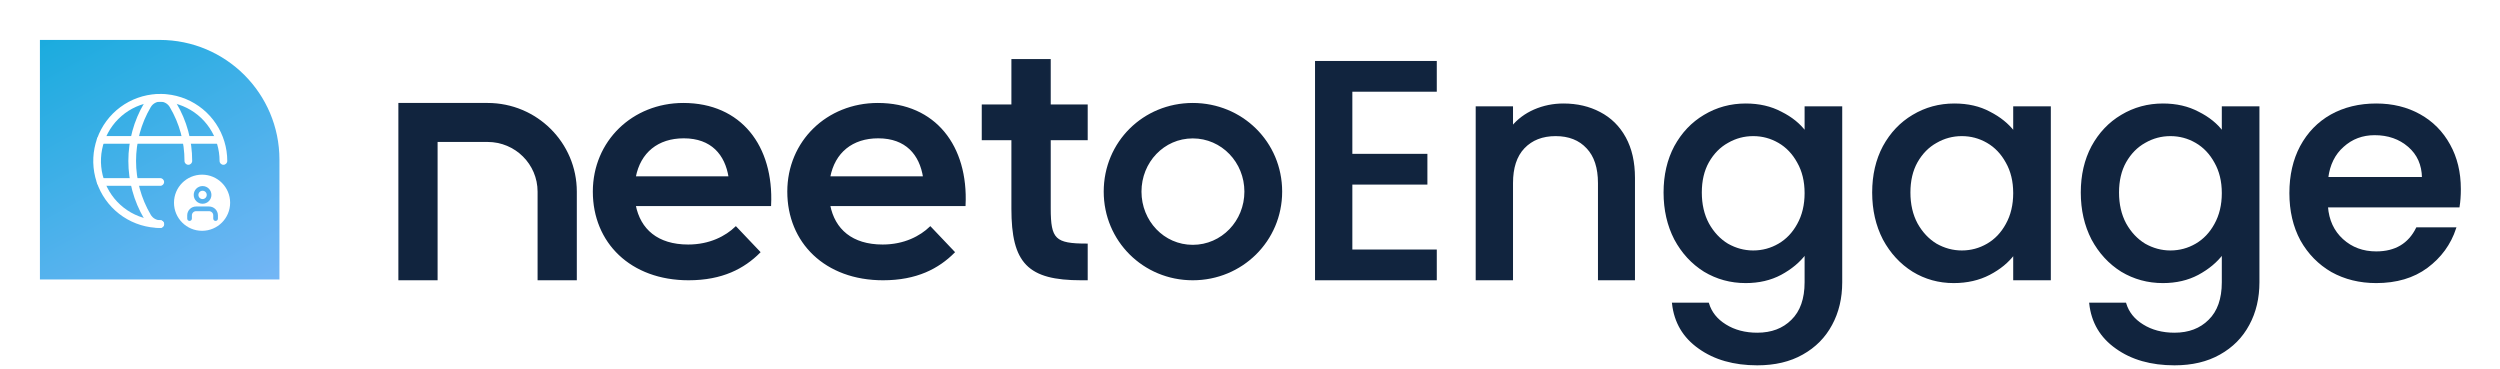 <svg width="501" height="74" viewBox="0 0 501 74" fill="none" xmlns="http://www.w3.org/2000/svg">
<path d="M56 32C56 18.745 45.255 8 32 8H8V56H56V32Z" fill="url(#paint0_linear_3239_12348)"/>
<g filter="url(#filter0_d_3239_12348)">
<path fill-rule="evenodd" clip-rule="evenodd" d="M36.259 20.732C34.087 19.832 31.697 19.597 29.392 20.055C27.086 20.514 24.968 21.646 23.306 23.308C21.644 24.971 20.512 27.089 20.053 29.394C19.594 31.7 19.83 34.09 20.729 36.262C21.629 38.434 23.152 40.29 25.107 41.596C27.062 42.902 29.36 43.599 31.711 43.599C32.136 43.599 32.481 43.944 32.481 44.37C32.481 44.795 32.136 45.14 31.711 45.14C29.055 45.14 26.459 44.353 24.251 42.877C22.043 41.402 20.322 39.305 19.306 36.852C18.289 34.398 18.023 31.698 18.542 29.094C19.06 26.489 20.338 24.097 22.216 22.219C24.094 20.341 26.486 19.062 29.091 18.544C31.696 18.026 34.395 18.292 36.849 19.308C39.302 20.325 41.399 22.045 42.875 24.253C44.35 26.462 45.138 29.058 45.138 31.713C45.138 32.139 44.793 32.484 44.367 32.484C43.942 32.484 43.597 32.139 43.597 31.713C43.597 29.362 42.9 27.064 41.593 25.11C40.288 23.155 38.431 21.631 36.259 20.732Z" fill="white"/>
<path fill-rule="evenodd" clip-rule="evenodd" d="M19.005 27.494C19.005 27.069 19.35 26.724 19.776 26.724H43.497C43.923 26.724 44.268 27.069 44.268 27.494C44.268 27.92 43.923 28.265 43.497 28.265H19.776C19.35 28.265 19.005 27.92 19.005 27.494Z" fill="white"/>
<path fill-rule="evenodd" clip-rule="evenodd" d="M19.005 35.932C19.005 35.506 19.35 35.161 19.776 35.161H31.71C32.135 35.161 32.48 35.506 32.48 35.932C32.48 36.357 32.135 36.702 31.71 36.702H19.776C19.35 36.702 19.005 36.357 19.005 35.932Z" fill="white"/>
<path fill-rule="evenodd" clip-rule="evenodd" d="M29.839 18.79C30.408 18.461 31.055 18.287 31.713 18.287C32.371 18.287 33.017 18.461 33.587 18.79C34.155 19.119 34.627 19.591 34.955 20.159C37.029 23.656 38.119 27.65 38.108 31.716C38.106 32.141 37.761 32.485 37.335 32.484C36.91 32.483 36.566 32.137 36.567 31.712C36.577 27.922 35.561 24.2 33.627 20.941C33.625 20.938 33.624 20.935 33.622 20.932C33.429 20.597 33.151 20.318 32.816 20.124C32.48 19.93 32.1 19.828 31.713 19.828C31.326 19.828 30.945 19.93 30.61 20.124C30.275 20.318 29.997 20.597 29.803 20.932L29.799 20.939C27.874 24.204 26.858 27.924 26.858 31.715C26.858 35.505 27.874 39.225 29.799 42.49L29.802 42.495C29.997 42.831 30.276 43.109 30.611 43.303C30.947 43.498 31.328 43.6 31.716 43.601C32.141 43.602 32.485 43.948 32.484 44.374C32.483 44.799 32.137 45.143 31.711 45.142C31.054 45.14 30.409 44.966 29.84 44.637C29.272 44.309 28.8 43.837 28.471 43.27C26.406 39.769 25.317 35.779 25.317 31.715C25.317 27.65 26.406 23.661 28.47 20.16C28.798 19.591 29.27 19.119 29.839 18.79Z" fill="white"/>
<path fill-rule="evenodd" clip-rule="evenodd" d="M40.088 45.714C43.195 45.714 45.713 43.196 45.713 40.089C45.713 36.982 43.195 34.464 40.088 34.464C36.981 34.464 34.463 36.982 34.463 40.089C34.463 43.196 36.981 45.714 40.088 45.714ZM37.631 41.362C37.964 41.029 38.415 40.842 38.886 40.842H41.494C41.965 40.842 42.416 41.029 42.749 41.362C43.081 41.694 43.268 42.146 43.268 42.616V43.268C43.268 43.528 43.058 43.738 42.799 43.738C42.539 43.738 42.329 43.528 42.329 43.268V42.616C42.329 42.395 42.241 42.182 42.085 42.026C41.928 41.869 41.716 41.781 41.494 41.781H38.886C38.664 41.781 38.452 41.869 38.295 42.026C38.139 42.182 38.051 42.395 38.051 42.616V43.268C38.051 43.528 37.841 43.738 37.581 43.738C37.322 43.738 37.112 43.528 37.112 43.268V42.616C37.112 42.146 37.299 41.694 37.631 41.362ZM39.355 38.52C39.355 38.059 39.729 37.685 40.19 37.685C40.651 37.685 41.025 38.059 41.025 38.52C41.025 38.981 40.651 39.355 40.19 39.355C39.729 39.355 39.355 38.981 39.355 38.52ZM40.19 36.746C39.21 36.746 38.416 37.54 38.416 38.52C38.416 39.499 39.21 40.294 40.19 40.294C41.17 40.294 41.964 39.499 41.964 38.52C41.964 37.54 41.17 36.746 40.19 36.746Z" fill="white"/>
</g>
<path d="M80 20.8V56H87.528V28.28H97.714C103.339 28.28 107.899 32.811 107.899 38.4V56H115.427V38.4C115.427 28.68 107.497 20.8 97.714 20.8H80Z" fill="#11243E"/>
<path fill-rule="evenodd" clip-rule="evenodd" d="M146.177 35.508C145.455 30.928 142.646 27.553 137.028 27.553C131.81 27.553 128.199 30.444 127.237 35.508H146.177ZM137.911 49.169C142.325 49.169 145.535 47.401 147.462 45.553L152.197 50.535C149.066 53.669 144.734 56 137.992 56C126.434 56 118.97 48.527 118.97 38.402C118.97 28.355 126.836 20.8 136.946 20.8C148.423 20.8 154.924 29.319 154.364 41.133H127.237C128.199 46.036 131.73 49.169 137.911 49.169Z" fill="#11243E"/>
<path fill-rule="evenodd" clip-rule="evenodd" d="M185.148 35.508C184.426 30.928 181.616 27.553 175.998 27.553C170.78 27.553 167.169 30.444 166.207 35.508H185.148ZM176.881 49.169C181.295 49.169 184.505 47.401 186.432 45.553L191.167 50.535C188.036 53.669 183.704 56 176.962 56C165.404 56 157.94 48.527 157.94 38.402C157.94 28.355 165.807 20.8 175.916 20.8C187.393 20.8 193.894 29.319 193.334 41.133H166.207C167.169 46.036 170.7 49.169 176.881 49.169Z" fill="#11243E"/>
<path fill-rule="evenodd" clip-rule="evenodd" d="M196.91 21.103H202.851V12H210.4V21.103H217.809V27.927H210.4V41.754C210.4 48.009 211.378 48.981 217.809 48.981V56H216.691C206.066 56 202.851 52.664 202.851 41.825V27.927H196.91V21.103Z" fill="#11243E"/>
<path fill-rule="evenodd" clip-rule="evenodd" d="M249.544 38.401C249.544 32.443 244.9 27.569 239.031 27.569C233.16 27.569 228.587 32.443 228.587 38.401C228.587 44.357 233.16 49.231 239.031 49.231C244.9 49.231 249.544 44.357 249.544 38.401ZM221.351 38.401C221.351 28.517 229.201 20.8 239.031 20.8C248.861 20.8 256.779 28.517 256.779 38.401C256.779 48.215 248.861 56 239.031 56C229.201 56 221.351 48.215 221.351 38.401Z" fill="#11243E"/>
<path d="M270.844 18.212V30.996H285.884V36.824H270.844V50.172H287.764V56H263.7V12.384H287.764V18.212H270.844Z" fill="#11243E"/>
<path d="M313.318 20.907C316.034 20.907 318.457 21.471 320.587 22.599C322.76 23.727 324.452 25.398 325.663 27.612C326.875 29.826 327.481 32.5 327.481 35.633V56H320.399V36.699C320.399 33.607 319.626 31.247 318.081 29.617C316.535 27.946 314.425 27.111 311.751 27.111C309.077 27.111 306.947 27.946 305.359 29.617C303.814 31.247 303.041 33.607 303.041 36.699V56H295.897V21.471H303.041V25.419C304.21 23.998 305.693 22.891 307.49 22.097C309.328 21.304 311.271 20.907 313.318 20.907Z" fill="#11243E"/>
<path d="M349.839 20.907C352.512 20.907 354.873 21.45 356.92 22.536C359.009 23.58 360.638 24.896 361.808 26.484V21.471H369.015V56.564C369.015 59.739 368.346 62.559 367.009 65.024C365.672 67.531 363.73 69.494 361.181 70.915C358.675 72.335 355.667 73.045 352.157 73.045C347.478 73.045 343.593 71.938 340.501 69.724C337.41 67.552 335.655 64.585 335.237 60.825H342.319C342.862 62.622 344.011 64.063 345.765 65.149C347.562 66.277 349.692 66.841 352.157 66.841C355.04 66.841 357.359 65.964 359.113 64.209C360.91 62.455 361.808 59.906 361.808 56.564V50.799C360.596 52.428 358.946 53.807 356.857 54.935C354.81 56.021 352.471 56.564 349.839 56.564C346.831 56.564 344.073 55.812 341.567 54.308C339.102 52.762 337.138 50.632 335.676 47.916C334.255 45.159 333.545 42.046 333.545 38.579C333.545 35.111 334.255 32.04 335.676 29.367C337.138 26.693 339.102 24.625 341.567 23.163C344.073 21.659 346.831 20.907 349.839 20.907ZM361.808 38.704C361.808 36.323 361.307 34.255 360.304 32.5C359.343 30.745 358.069 29.408 356.481 28.489C354.894 27.57 353.181 27.111 351.343 27.111C349.504 27.111 347.791 27.57 346.204 28.489C344.616 29.367 343.321 30.683 342.319 32.437C341.358 34.15 340.877 36.197 340.877 38.579C340.877 40.96 341.358 43.049 342.319 44.845C343.321 46.642 344.616 48.02 346.204 48.981C347.833 49.9 349.546 50.36 351.343 50.36C353.181 50.36 354.894 49.9 356.481 48.981C358.069 48.062 359.343 46.725 360.304 44.971C361.307 43.174 361.808 41.085 361.808 38.704Z" fill="#11243E"/>
<path d="M375.35 38.579C375.35 35.111 376.06 32.04 377.481 29.367C378.943 26.693 380.906 24.625 383.371 23.163C385.878 21.659 388.635 20.907 391.643 20.907C394.359 20.907 396.719 21.45 398.725 22.536C400.772 23.58 402.401 24.896 403.613 26.484V21.471H410.819V56H403.613V50.861C402.401 52.491 400.751 53.848 398.662 54.935C396.573 56.021 394.192 56.564 391.518 56.564C388.552 56.564 385.836 55.812 383.371 54.308C380.906 52.762 378.943 50.632 377.481 47.916C376.06 45.159 375.35 42.046 375.35 38.579ZM403.613 38.704C403.613 36.323 403.111 34.255 402.109 32.5C401.148 30.745 399.873 29.408 398.286 28.489C396.698 27.57 394.985 27.111 393.147 27.111C391.309 27.111 389.596 27.57 388.009 28.489C386.421 29.367 385.126 30.683 384.123 32.437C383.162 34.15 382.682 36.197 382.682 38.579C382.682 40.96 383.162 43.049 384.123 44.845C385.126 46.642 386.421 48.02 388.009 48.981C389.638 49.9 391.351 50.36 393.147 50.36C394.985 50.36 396.698 49.9 398.286 48.981C399.873 48.062 401.148 46.725 402.109 44.971C403.111 43.174 403.613 41.085 403.613 38.704Z" fill="#11243E"/>
<path d="M433.448 20.907C436.122 20.907 438.482 21.45 440.529 22.536C442.618 23.58 444.247 24.896 445.417 26.484V21.471H452.624V56.564C452.624 59.739 451.956 62.559 450.619 65.024C449.282 67.531 447.339 69.494 444.791 70.915C442.284 72.335 439.276 73.045 435.767 73.045C431.087 73.045 427.202 71.938 424.111 69.724C421.019 67.552 419.264 64.585 418.847 60.825H425.928C426.471 62.622 427.62 64.063 429.375 65.149C431.171 66.277 433.302 66.841 435.767 66.841C438.649 66.841 440.968 65.964 442.723 64.209C444.519 62.455 445.417 59.906 445.417 56.564V50.799C444.206 52.428 442.556 53.807 440.467 54.935C438.419 56.021 436.08 56.564 433.448 56.564C430.44 56.564 427.683 55.812 425.176 54.308C422.711 52.762 420.747 50.632 419.285 47.916C417.865 45.159 417.155 42.046 417.155 38.579C417.155 35.111 417.865 32.04 419.285 29.367C420.747 26.693 422.711 24.625 425.176 23.163C427.683 21.659 430.44 20.907 433.448 20.907ZM445.417 38.704C445.417 36.323 444.916 34.255 443.913 32.5C442.952 30.745 441.678 29.408 440.091 28.489C438.503 27.57 436.79 27.111 434.952 27.111C433.114 27.111 431.401 27.57 429.813 28.489C428.226 29.367 426.931 30.683 425.928 32.437C424.967 34.15 424.487 36.197 424.487 38.579C424.487 40.96 424.967 43.049 425.928 44.845C426.931 46.642 428.226 48.02 429.813 48.981C431.443 49.9 433.155 50.36 434.952 50.36C436.79 50.36 438.503 49.9 440.091 48.981C441.678 48.062 442.952 46.725 443.913 44.971C444.916 43.174 445.417 41.085 445.417 38.704Z" fill="#11243E"/>
<path d="M492.987 37.889C492.987 39.184 492.904 40.354 492.737 41.399H466.354C466.563 44.156 467.586 46.37 469.425 48.041C471.263 49.712 473.519 50.548 476.193 50.548C480.036 50.548 482.752 48.94 484.339 45.723H492.047C491.003 48.898 489.102 51.509 486.345 53.556C483.629 55.561 480.245 56.564 476.193 56.564C472.892 56.564 469.926 55.833 467.294 54.371C464.704 52.867 462.657 50.778 461.153 48.104C459.69 45.388 458.959 42.255 458.959 38.704C458.959 35.153 459.67 32.04 461.09 29.367C462.552 26.651 464.578 24.562 467.169 23.1C469.801 21.638 472.809 20.907 476.193 20.907C479.451 20.907 482.355 21.617 484.903 23.037C487.452 24.458 489.436 26.463 490.857 29.053C492.277 31.602 492.987 34.547 492.987 37.889ZM485.53 35.633C485.488 33.001 484.548 30.892 482.71 29.304C480.872 27.716 478.595 26.923 475.879 26.923C473.414 26.923 471.305 27.716 469.55 29.304C467.795 30.85 466.751 32.96 466.417 35.633H485.53Z" fill="#11243E"/>
<path d="M80 20.8V56H87.528V28.28H97.714C103.339 28.28 107.899 32.811 107.899 38.4V56H115.427V38.4C115.427 28.68 107.497 20.8 97.714 20.8H80Z" stroke="#11243E" stroke-width="0.333"/>
<path fill-rule="evenodd" clip-rule="evenodd" d="M146.177 35.508C145.455 30.928 142.646 27.553 137.028 27.553C131.81 27.553 128.199 30.444 127.237 35.508H146.177ZM137.911 49.169C142.325 49.169 145.535 47.401 147.462 45.553L152.197 50.535C149.066 53.669 144.734 56 137.992 56C126.434 56 118.97 48.527 118.97 38.402C118.97 28.355 126.836 20.8 136.946 20.8C148.423 20.8 154.924 29.319 154.364 41.133H127.237C128.199 46.036 131.73 49.169 137.911 49.169Z" stroke="#11243E" stroke-width="0.333"/>
<path fill-rule="evenodd" clip-rule="evenodd" d="M185.148 35.508C184.426 30.928 181.616 27.553 175.998 27.553C170.78 27.553 167.169 30.444 166.207 35.508H185.148ZM176.881 49.169C181.295 49.169 184.505 47.401 186.432 45.553L191.167 50.535C188.036 53.669 183.704 56 176.962 56C165.404 56 157.94 48.527 157.94 38.402C157.94 28.355 165.807 20.8 175.916 20.8C187.393 20.8 193.894 29.319 193.334 41.133H166.207C167.169 46.036 170.7 49.169 176.881 49.169Z" stroke="#11243E" stroke-width="0.333"/>
<path fill-rule="evenodd" clip-rule="evenodd" d="M196.91 21.103H202.851V12H210.4V21.103H217.809V27.927H210.4V41.754C210.4 48.009 211.378 48.981 217.809 48.981V56H216.691C206.066 56 202.851 52.664 202.851 41.825V27.927H196.91V21.103Z" stroke="#11243E" stroke-width="0.333"/>
<path fill-rule="evenodd" clip-rule="evenodd" d="M249.544 38.401C249.544 32.443 244.9 27.569 239.031 27.569C233.16 27.569 228.587 32.443 228.587 38.401C228.587 44.357 233.16 49.231 239.031 49.231C244.9 49.231 249.544 44.357 249.544 38.401ZM221.351 38.401C221.351 28.517 229.201 20.8 239.031 20.8C248.861 20.8 256.779 28.517 256.779 38.401C256.779 48.215 248.861 56 239.031 56C229.201 56 221.351 48.215 221.351 38.401Z" stroke="#11243E" stroke-width="0.333"/>
<path d="M270.844 18.212V30.996H285.884V36.824H270.844V50.172H287.764V56H263.7V12.384H287.764V18.212H270.844Z" stroke="#11243E" stroke-width="0.333"/>
<path d="M313.318 20.907C316.034 20.907 318.457 21.471 320.587 22.599C322.76 23.727 324.452 25.398 325.663 27.612C326.875 29.826 327.481 32.5 327.481 35.633V56H320.399V36.699C320.399 33.607 319.626 31.247 318.081 29.617C316.535 27.946 314.425 27.111 311.751 27.111C309.077 27.111 306.947 27.946 305.359 29.617C303.814 31.247 303.041 33.607 303.041 36.699V56H295.897V21.471H303.041V25.419C304.21 23.998 305.693 22.891 307.49 22.097C309.328 21.304 311.271 20.907 313.318 20.907Z" stroke="#11243E" stroke-width="0.333"/>
<path d="M349.839 20.907C352.512 20.907 354.873 21.45 356.92 22.536C359.009 23.58 360.638 24.896 361.808 26.484V21.471H369.015V56.564C369.015 59.739 368.346 62.559 367.009 65.024C365.672 67.531 363.73 69.494 361.181 70.915C358.675 72.335 355.667 73.045 352.157 73.045C347.478 73.045 343.593 71.938 340.501 69.724C337.41 67.552 335.655 64.585 335.237 60.825H342.319C342.862 62.622 344.011 64.063 345.765 65.149C347.562 66.277 349.692 66.841 352.157 66.841C355.04 66.841 357.359 65.964 359.113 64.209C360.91 62.455 361.808 59.906 361.808 56.564V50.799C360.596 52.428 358.946 53.807 356.857 54.935C354.81 56.021 352.471 56.564 349.839 56.564C346.831 56.564 344.073 55.812 341.567 54.308C339.102 52.762 337.138 50.632 335.676 47.916C334.255 45.159 333.545 42.046 333.545 38.579C333.545 35.111 334.255 32.04 335.676 29.367C337.138 26.693 339.102 24.625 341.567 23.163C344.073 21.659 346.831 20.907 349.839 20.907ZM361.808 38.704C361.808 36.323 361.307 34.255 360.304 32.5C359.343 30.745 358.069 29.408 356.481 28.489C354.894 27.57 353.181 27.111 351.343 27.111C349.504 27.111 347.791 27.57 346.204 28.489C344.616 29.367 343.321 30.683 342.319 32.437C341.358 34.15 340.877 36.197 340.877 38.579C340.877 40.96 341.358 43.049 342.319 44.845C343.321 46.642 344.616 48.02 346.204 48.981C347.833 49.9 349.546 50.36 351.343 50.36C353.181 50.36 354.894 49.9 356.481 48.981C358.069 48.062 359.343 46.725 360.304 44.971C361.307 43.174 361.808 41.085 361.808 38.704Z" stroke="#11243E" stroke-width="0.333"/>
<path d="M375.35 38.579C375.35 35.111 376.06 32.04 377.481 29.367C378.943 26.693 380.906 24.625 383.371 23.163C385.878 21.659 388.635 20.907 391.643 20.907C394.359 20.907 396.719 21.45 398.725 22.536C400.772 23.58 402.401 24.896 403.613 26.484V21.471H410.819V56H403.613V50.861C402.401 52.491 400.751 53.848 398.662 54.935C396.573 56.021 394.192 56.564 391.518 56.564C388.552 56.564 385.836 55.812 383.371 54.308C380.906 52.762 378.943 50.632 377.481 47.916C376.06 45.159 375.35 42.046 375.35 38.579ZM403.613 38.704C403.613 36.323 403.111 34.255 402.109 32.5C401.148 30.745 399.873 29.408 398.286 28.489C396.698 27.57 394.985 27.111 393.147 27.111C391.309 27.111 389.596 27.57 388.009 28.489C386.421 29.367 385.126 30.683 384.123 32.437C383.162 34.15 382.682 36.197 382.682 38.579C382.682 40.96 383.162 43.049 384.123 44.845C385.126 46.642 386.421 48.02 388.009 48.981C389.638 49.9 391.351 50.36 393.147 50.36C394.985 50.36 396.698 49.9 398.286 48.981C399.873 48.062 401.148 46.725 402.109 44.971C403.111 43.174 403.613 41.085 403.613 38.704Z" stroke="#11243E" stroke-width="0.333"/>
<path d="M433.448 20.907C436.122 20.907 438.482 21.45 440.529 22.536C442.618 23.58 444.247 24.896 445.417 26.484V21.471H452.624V56.564C452.624 59.739 451.956 62.559 450.619 65.024C449.282 67.531 447.339 69.494 444.791 70.915C442.284 72.335 439.276 73.045 435.767 73.045C431.087 73.045 427.202 71.938 424.111 69.724C421.019 67.552 419.264 64.585 418.847 60.825H425.928C426.471 62.622 427.62 64.063 429.375 65.149C431.171 66.277 433.302 66.841 435.767 66.841C438.649 66.841 440.968 65.964 442.723 64.209C444.519 62.455 445.417 59.906 445.417 56.564V50.799C444.206 52.428 442.556 53.807 440.467 54.935C438.419 56.021 436.08 56.564 433.448 56.564C430.44 56.564 427.683 55.812 425.176 54.308C422.711 52.762 420.747 50.632 419.285 47.916C417.865 45.159 417.155 42.046 417.155 38.579C417.155 35.111 417.865 32.04 419.285 29.367C420.747 26.693 422.711 24.625 425.176 23.163C427.683 21.659 430.44 20.907 433.448 20.907ZM445.417 38.704C445.417 36.323 444.916 34.255 443.913 32.5C442.952 30.745 441.678 29.408 440.091 28.489C438.503 27.57 436.79 27.111 434.952 27.111C433.114 27.111 431.401 27.57 429.813 28.489C428.226 29.367 426.931 30.683 425.928 32.437C424.967 34.15 424.487 36.197 424.487 38.579C424.487 40.96 424.967 43.049 425.928 44.845C426.931 46.642 428.226 48.02 429.813 48.981C431.443 49.9 433.155 50.36 434.952 50.36C436.79 50.36 438.503 49.9 440.091 48.981C441.678 48.062 442.952 46.725 443.913 44.971C444.916 43.174 445.417 41.085 445.417 38.704Z" stroke="#11243E" stroke-width="0.333"/>
<path d="M492.987 37.889C492.987 39.184 492.904 40.354 492.737 41.399H466.354C466.563 44.156 467.586 46.37 469.425 48.041C471.263 49.712 473.519 50.548 476.193 50.548C480.036 50.548 482.752 48.94 484.339 45.723H492.047C491.003 48.898 489.102 51.509 486.345 53.556C483.629 55.561 480.245 56.564 476.193 56.564C472.892 56.564 469.926 55.833 467.294 54.371C464.704 52.867 462.657 50.778 461.153 48.104C459.69 45.388 458.959 42.255 458.959 38.704C458.959 35.153 459.67 32.04 461.09 29.367C462.552 26.651 464.578 24.562 467.169 23.1C469.801 21.638 472.809 20.907 476.193 20.907C479.451 20.907 482.355 21.617 484.903 23.037C487.452 24.458 489.436 26.463 490.857 29.053C492.277 31.602 492.987 34.547 492.987 37.889ZM485.53 35.633C485.488 33.001 484.548 30.892 482.71 29.304C480.872 27.716 478.595 26.923 475.879 26.923C473.414 26.923 471.305 27.716 469.55 29.304C467.795 30.85 466.751 32.96 466.417 35.633H485.53Z" stroke="#11243E" stroke-width="0.333"/>
<defs>
<filter id="filter0_d_3239_12348" x="18.284" y="18.286" width="28.239" height="28.372" filterUnits="userSpaceOnUse" color-interpolation-filters="sRGB">
<feFlood flood-opacity="0" result="BackgroundImageFix"/>
<feColorMatrix in="SourceAlpha" type="matrix" values="0 0 0 0 0 0 0 0 0 0 0 0 0 0 0 0 0 0 127 0" result="hardAlpha"/>
<feOffset dx="0.405" dy="0.539"/>
<feGaussianBlur stdDeviation="0.202"/>
<feComposite in2="hardAlpha" operator="out"/>
<feColorMatrix type="matrix" values="0 0 0 0 0 0 0 0 0 0 0 0 0 0 0 0 0 0 0.05 0"/>
<feBlend mode="normal" in2="BackgroundImageFix" result="effect1_dropShadow_3239_12348"/>
<feBlend mode="normal" in="SourceGraphic" in2="effect1_dropShadow_3239_12348" result="shape"/>
</filter>
<linearGradient id="paint0_linear_3239_12348" x1="57.886" y1="83.257" x2="11.086" y2="-2.286" gradientUnits="userSpaceOnUse">
<stop stop-color="#96BAFF"/>
<stop offset="1" stop-color="#10AADB"/>
</linearGradient>
</defs>
</svg>
